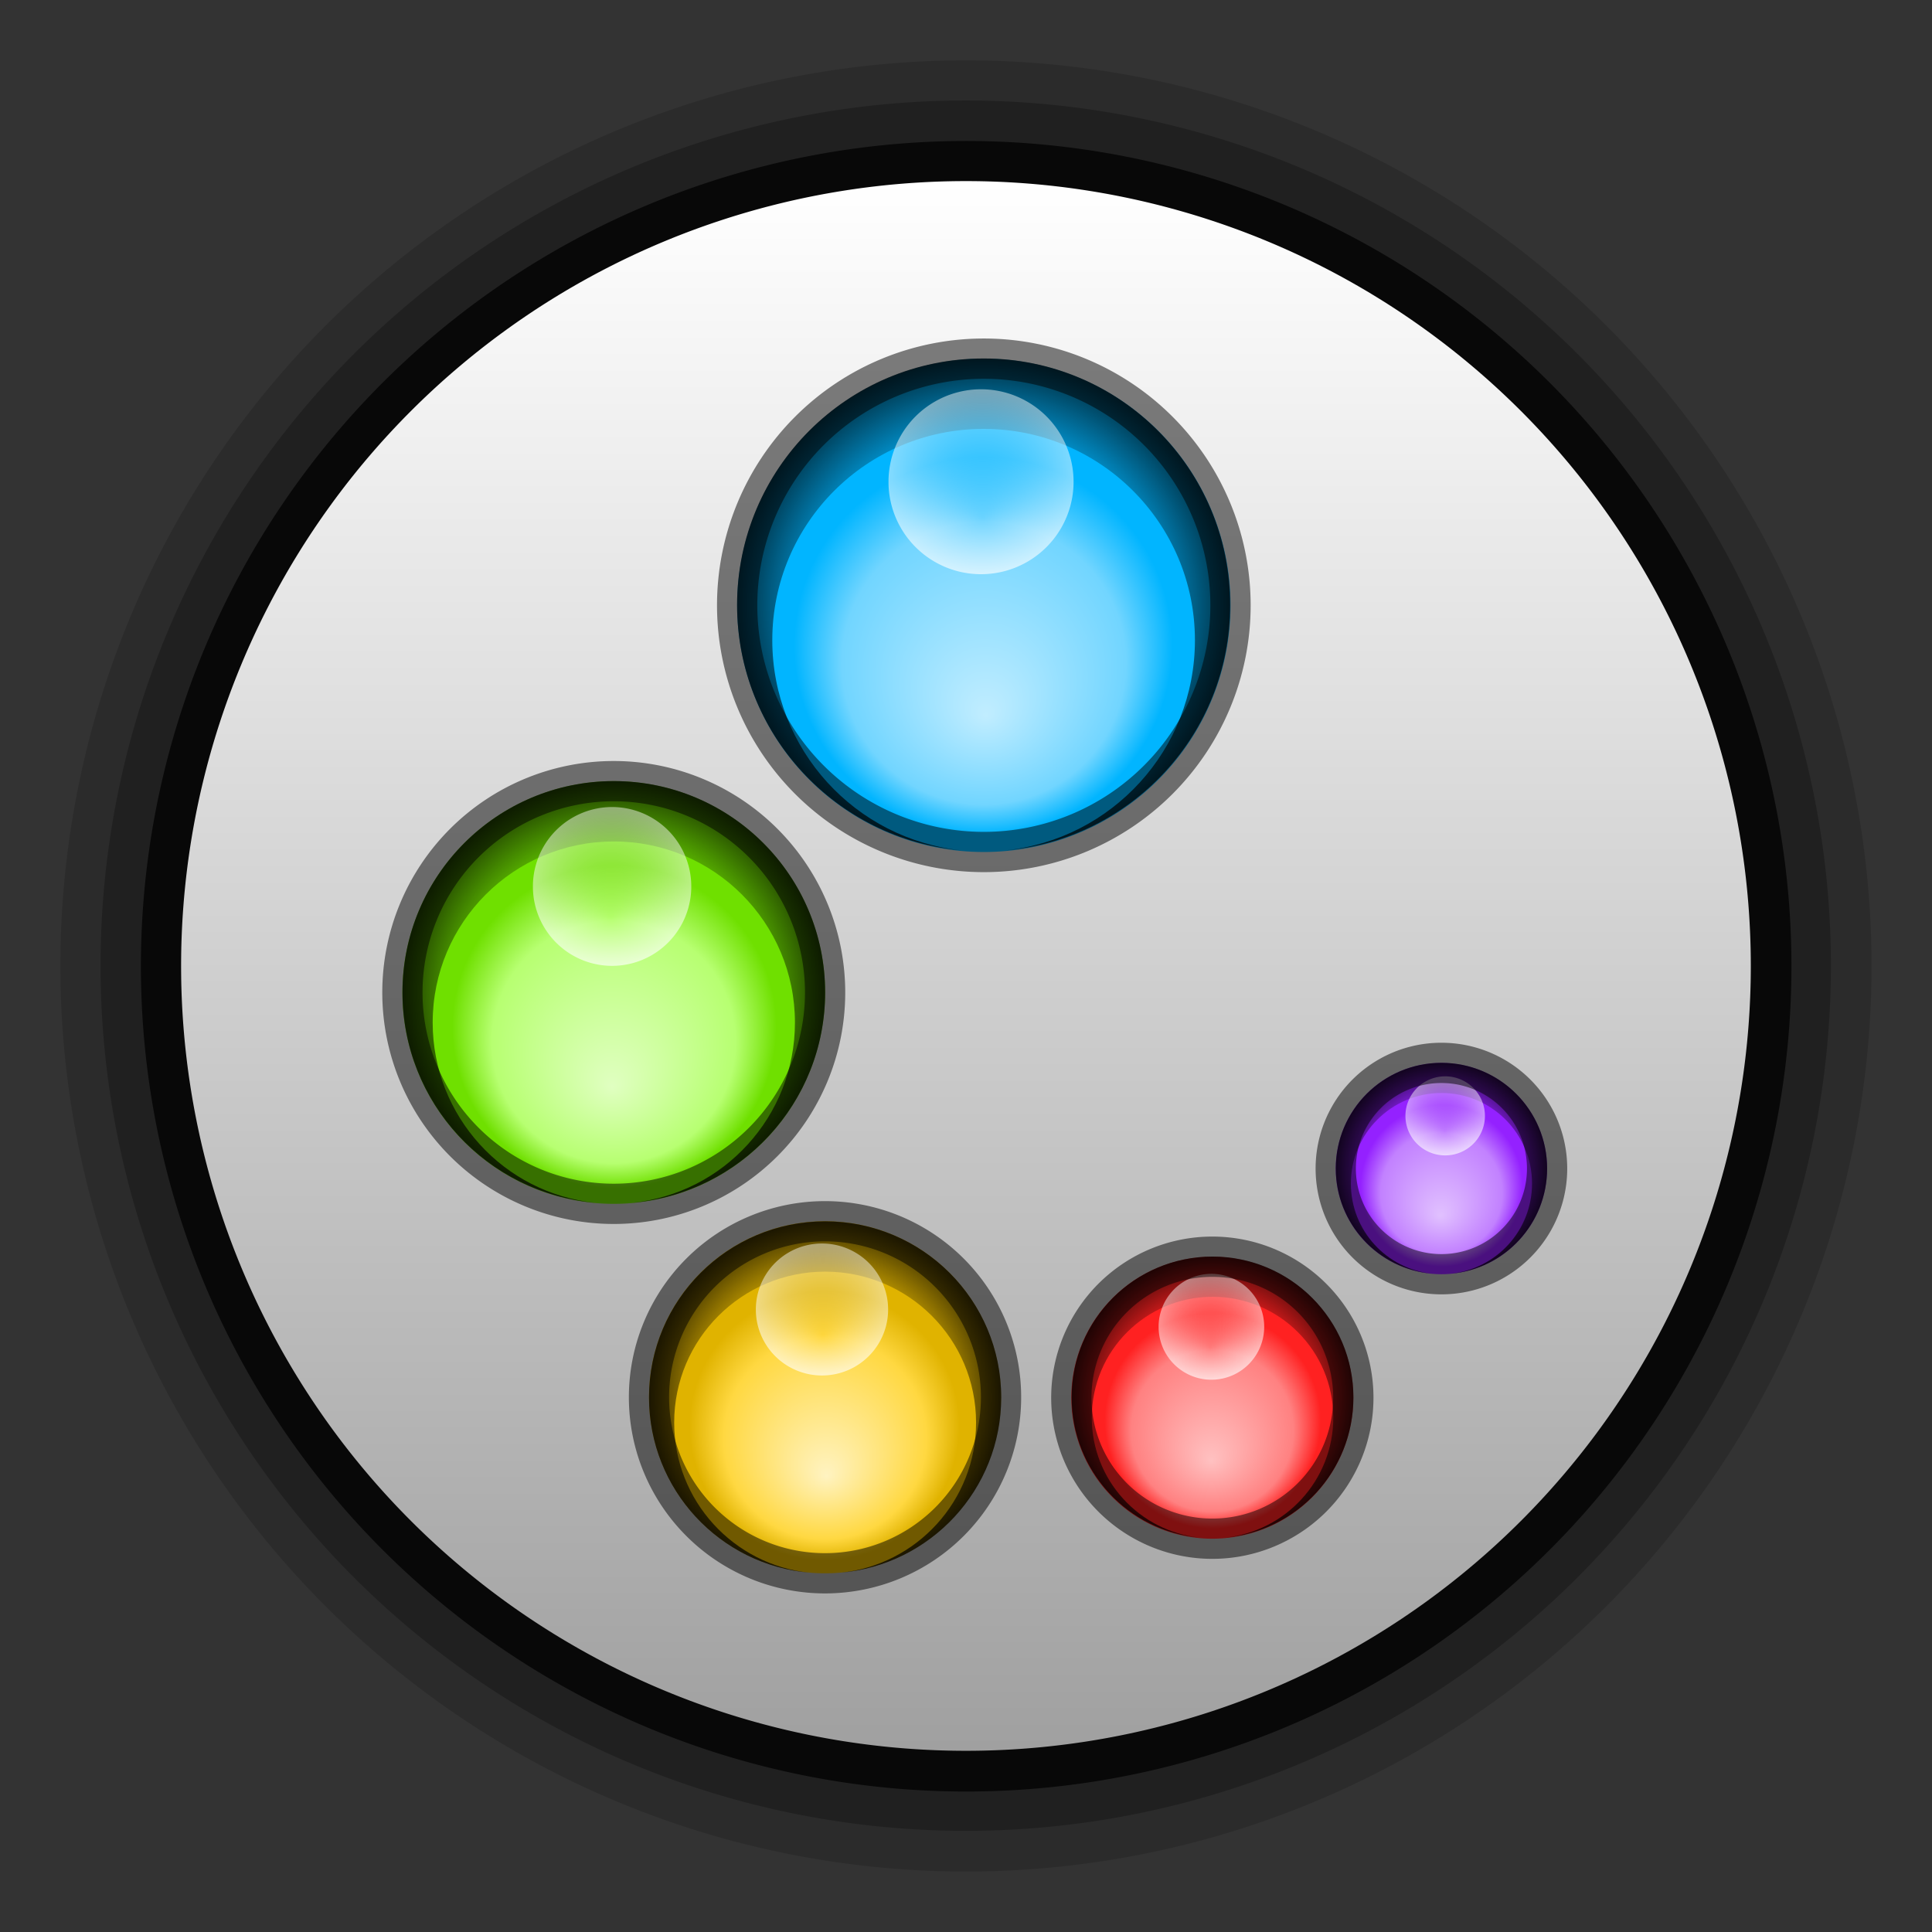 <?xml version="1.0" encoding="UTF-8" standalone="no"?>
<!-- Created with Inkscape (http://www.inkscape.org/) -->

<svg
   xmlns:dc="http://purl.org/dc/elements/1.1/"
   xmlns:cc="http://creativecommons.org/ns#"
   xmlns:rdf="http://www.w3.org/1999/02/22-rdf-syntax-ns#"
   xmlns:svg="http://www.w3.org/2000/svg"
   xmlns="http://www.w3.org/2000/svg"
   xmlns:xlink="http://www.w3.org/1999/xlink"
   xmlns:sodipodi="http://sodipodi.sourceforge.net/DTD/sodipodi-0.dtd"
   xmlns:inkscape="http://www.inkscape.org/namespaces/inkscape"
   inkscape:output_extension="org.inkscape.output.svg.inkscape"
   inkscape:export-ydpi="90"
   inkscape:export-xdpi="90"
   inkscape:export-filename="zoncolor.png"
   sodipodi:docname="zoncolor-circle.svg"
   inkscape:version="0.48.3.1 r9886"
   sodipodi:version="0.32"
   id="svg1443"
   height="96"
   width="96"
   y="0"
   x="0"
   version="1.0">
  <rect width="100%" height="100%" fill="#333333" stroke="none"/>
  <sodipodi:namedview
     inkscape:window-height="759"
     inkscape:window-width="1027"
     inkscape:pageshadow="2"
     inkscape:pageopacity="0.0"
     borderopacity="1.0"
     bordercolor="#666666"
     pagecolor="#ffffff"
     id="base"
     inkscape:zoom="4"
     inkscape:cx="48"
     inkscape:cy="48"
     inkscape:window-x="24"
     inkscape:window-y="58"
     inkscape:current-layer="g3149"
     showguides="false"
     inkscape:guide-bbox="true"
     showgrid="false"
     inkscape:window-maximized="0"
     fit-margin-top="0"
     fit-margin-left="0"
     fit-margin-right="0"
     fit-margin-bottom="0"
     inkscape:object-nodes="true"
     inkscape:snap-object-midpoints="true"
     inkscape:snap-center="true"
     inkscape:snap-global="true"
     inkscape:snap-midpoints="true">
    <sodipodi:guide
       orientation="horizontal"
       position="0,121.925"
       id="guide1331" />
    <sodipodi:guide
       orientation="horizontal"
       position="0,38.075"
       id="guide1333" />
    <sodipodi:guide
       orientation="vertical"
       position="13.524,8.4373016e-06"
       id="guide1335" />
    <sodipodi:guide
       orientation="vertical"
       position="146.268,8.4373016e-06"
       id="guide1337" />
    <sodipodi:guide
       orientation="horizontal"
       position="0,145.02"
       id="guide6086" />
    <sodipodi:guide
       orientation="horizontal"
       position="173.732,15.397"
       id="guide6088" />
    <sodipodi:guide
       orientation="vertical"
       position="2.081,8.4373016e-06"
       id="guide1329" />
    <sodipodi:guide
       orientation="vertical"
       position="157.503,8.4373016e-06"
       id="guide1332" />
  </sodipodi:namedview>
  <defs
     id="defs1446">
    <linearGradient
       id="linearGradient3828-4-4-9">
      <stop
         style="stop-color:#ffc1c1;stop-opacity:1;"
         offset="0"
         id="stop3830-1-1-1" />
      <stop
         id="stop3832-0-6-9"
         offset="0.75"
         style="stop-color:#ff8181;stop-opacity:1;" />
      <stop
         style="stop-color:#ff2121;stop-opacity:1;"
         offset="1"
         id="stop3834-8-1-0" />
    </linearGradient>
    <linearGradient
       id="linearGradient3165-7">
      <stop
         id="stop3167-9"
         offset="0"
         style="stop-color:#000000;stop-opacity:0;" />
      <stop
         style="stop-color:#000000;stop-opacity:0;"
         offset="0.6"
         id="stop3169-0" />
      <stop
         id="stop3171-5"
         offset="1"
         style="stop-color:#000000;stop-opacity:1;" />
    </linearGradient>
    <linearGradient
       id="linearGradient3844-9-9">
      <stop
         style="stop-color:#ffffff;stop-opacity:0;"
         offset="0"
         id="stop3846-2-5" />
      <stop
         style="stop-color:#ffffff;stop-opacity:1;"
         offset="1"
         id="stop3848-7-0" />
    </linearGradient>
    <linearGradient
       id="linearGradient4017-9">
      <stop
         id="stop4019-2"
         offset="0"
         style="stop-color:#fff3c1;stop-opacity:1;" />
      <stop
         style="stop-color:#ffd841;stop-opacity:1;"
         offset="0.75"
         id="stop4021-8" />
      <stop
         id="stop4023-8"
         offset="1"
         style="stop-color:#e0b300;stop-opacity:1;" />
    </linearGradient>
    <linearGradient
       id="linearGradient3975-9">
      <stop
         id="stop3977-2"
         offset="0"
         style="stop-color:#e0ffc1;stop-opacity:1;" />
      <stop
         style="stop-color:#b7ff71;stop-opacity:1;"
         offset="0.75"
         id="stop3979-2" />
      <stop
         id="stop3981-3"
         offset="1"
         style="stop-color:#6fe000;stop-opacity:1;" />
    </linearGradient>
    <linearGradient
       id="linearGradient3836-4">
      <stop
         id="stop3838-6"
         offset="0"
         style="stop-color:#e1c1ff;stop-opacity:1;" />
      <stop
         style="stop-color:#c281ff;stop-opacity:1;"
         offset="0.75"
         id="stop3840-1" />
      <stop
         id="stop3842-3"
         offset="1"
         style="stop-color:#9421ff;stop-opacity:1;" />
    </linearGradient>
    <linearGradient
       id="linearGradient3995-0">
      <stop
         style="stop-color:#c1edff;stop-opacity:1;"
         offset="0"
         id="stop3997-9" />
      <stop
         id="stop4027"
         offset="0.75"
         style="stop-color:#71d5ff;stop-opacity:1;" />
      <stop
         style="stop-color:#01b5ff;stop-opacity:1;"
         offset="1"
         id="stop4029" />
    </linearGradient>
    <linearGradient
       id="linearGradient3292-5-9-4">
      <stop
         style="stop-color:#ffffff;stop-opacity:1;"
         offset="0"
         id="stop3294-3-8-6" />
      <stop
         style="stop-color:#a0a0a0;stop-opacity:1;"
         offset="1"
         id="stop3296-0-5-3" />
    </linearGradient>
    <linearGradient
       y2="116.49"
       x2="55.71"
       y1="31.225"
       x1="55.71"
       gradientTransform="matrix(0.596,0,0,0.596,0.17,0.542)"
       gradientUnits="userSpaceOnUse"
       id="linearGradient3122"
       xlink:href="#linearGradient3292-5-9-4"
       inkscape:collect="always" />
    <radialGradient
       inkscape:collect="always"
       xlink:href="#linearGradient3995-0"
       id="radialGradient3369"
       gradientUnits="userSpaceOnUse"
       gradientTransform="matrix(0.298,0,0,0.297,-134.542,36.582)"
       cx="371.503"
       cy="-1.796"
       fx="370.952"
       fy="12.467"
       r="38.29" />
    <radialGradient
       inkscape:collect="always"
       xlink:href="#linearGradient3836-4"
       id="radialGradient3371"
       gradientUnits="userSpaceOnUse"
       gradientTransform="matrix(0.298,0,0,0.297,-134.542,36.582)"
       cx="371.503"
       cy="-1.796"
       fx="370.952"
       fy="12.467"
       r="38.29" />
    <radialGradient
       inkscape:collect="always"
       xlink:href="#linearGradient3975-9"
       id="radialGradient3373"
       gradientUnits="userSpaceOnUse"
       gradientTransform="matrix(0.298,0,0,0.297,-134.542,36.582)"
       cx="371.503"
       cy="-1.796"
       fx="370.952"
       fy="12.467"
       r="38.29" />
    <radialGradient
       inkscape:collect="always"
       xlink:href="#linearGradient4017-9"
       id="radialGradient3375"
       gradientUnits="userSpaceOnUse"
       gradientTransform="matrix(0.298,0,0,0.297,-134.542,36.582)"
       cx="371.503"
       cy="-1.796"
       fx="370.952"
       fy="12.467"
       r="38.29" />
    <radialGradient
       inkscape:collect="always"
       xlink:href="#linearGradient3828-4-4-9"
       id="radialGradient3377"
       gradientUnits="userSpaceOnUse"
       gradientTransform="matrix(0.298,0,0,0.297,-134.542,36.582)"
       cx="371.503"
       cy="-1.796"
       fx="370.952"
       fy="12.467"
       r="38.29" />
    <radialGradient
       inkscape:collect="always"
       xlink:href="#linearGradient3844-9-9"
       id="radialGradient3381"
       gradientUnits="userSpaceOnUse"
       gradientTransform="matrix(1.486,-8.4172741e-7,1.0406811e-6,1.838,-221.596,32.465)"
       cx="455.504"
       cy="-40.35"
       fx="455.504"
       fy="-32.883"
       r="14.103" />
    <radialGradient
       inkscape:collect="always"
       xlink:href="#linearGradient3844-9-9"
       id="radialGradient3385"
       gradientUnits="userSpaceOnUse"
       gradientTransform="matrix(1.486,-8.4172741e-7,1.0406811e-6,1.838,-221.596,32.465)"
       cx="455.504"
       cy="-40.35"
       fx="455.504"
       fy="-32.883"
       r="14.103" />
    <radialGradient
       inkscape:collect="always"
       xlink:href="#linearGradient3844-9-9"
       id="radialGradient3389"
       gradientUnits="userSpaceOnUse"
       gradientTransform="matrix(1.486,-8.4172741e-7,1.0406811e-6,1.838,-221.596,32.465)"
       cx="455.504"
       cy="-40.35"
       fx="455.504"
       fy="-32.883"
       r="14.103" />
    <radialGradient
       inkscape:collect="always"
       xlink:href="#linearGradient3844-9-9"
       id="radialGradient3393"
       gradientUnits="userSpaceOnUse"
       gradientTransform="matrix(1.486,-8.4172741e-7,1.0406811e-6,1.838,-221.596,32.465)"
       cx="455.504"
       cy="-40.35"
       fx="455.504"
       fy="-32.883"
       r="14.103" />
    <radialGradient
       inkscape:collect="always"
       xlink:href="#linearGradient3844-9-9"
       id="radialGradient3397"
       gradientUnits="userSpaceOnUse"
       gradientTransform="matrix(1.486,-8.4172741e-7,1.0406811e-6,1.838,-221.596,32.465)"
       cx="455.504"
       cy="-40.35"
       fx="455.504"
       fy="-32.883"
       r="14.103" />
    <radialGradient
       inkscape:collect="always"
       xlink:href="#linearGradient3165-7"
       id="radialGradient3406"
       gradientUnits="userSpaceOnUse"
       gradientTransform="matrix(-0.353,0,0,0.353,63.199,46.195)"
       cx="-23.875"
       cy="33.625"
       fx="-23.875"
       fy="33.625"
       r="14.875" />
    <radialGradient
       inkscape:collect="always"
       xlink:href="#linearGradient3165-7"
       id="radialGradient3410"
       gradientUnits="userSpaceOnUse"
       gradientTransform="matrix(-0.471,0,0,0.471,49.015,53.614)"
       cx="-23.875"
       cy="33.625"
       fx="-23.875"
       fy="33.625"
       r="14.875" />
    <radialGradient
       inkscape:collect="always"
       xlink:href="#linearGradient3165-7"
       id="radialGradient3414"
       gradientUnits="userSpaceOnUse"
       gradientTransform="matrix(-0.588,0,0,0.588,26.956,49.658)"
       cx="-23.875"
       cy="33.625"
       fx="-23.875"
       fy="33.625"
       r="14.875" />
    <radialGradient
       inkscape:collect="always"
       xlink:href="#linearGradient3165-7"
       id="radialGradient3418"
       gradientUnits="userSpaceOnUse"
       gradientTransform="matrix(-0.706,0,0,0.706,13.647,25.577)"
       cx="-23.875"
       cy="33.625"
       fx="-23.875"
       fy="33.625"
       r="14.875" />
    <radialGradient
       inkscape:collect="always"
       xlink:href="#linearGradient3165-7"
       id="radialGradient3422"
       gradientUnits="userSpaceOnUse"
       gradientTransform="matrix(-0.824,0,0,0.824,29.213,2.371)"
       cx="-23.875"
       cy="33.625"
       fx="-23.875"
       fy="33.625"
       r="14.875" />
  </defs>
  <g
     inkscape:groupmode="layer"
     id="layer1"
     inkscape:label="circle-bg-dark"
     style="display:inline"
     sodipodi:insensitive="true">
    <path
       sodipodi:type="arc"
       style="opacity:0.15;color:#000000;fill:#000000;fill-opacity:1;fill-rule:evenodd;stroke:none;stroke-width:1;marker:none;visibility:visible;display:inline;overflow:visible;enable-background:accumulate"
       id="path3226"
       sodipodi:cx="33.391304"
       sodipodi:cy="44.58498"
       sodipodi:rx="25.422924"
       sodipodi:ry="25.422924"
       d="m 58.814,44.585 a 25.423,25.423 0 1 1 -50.846,0 25.423,25.423 0 1 1 50.846,0 z"
       transform="matrix(1.77,0,0,1.77,-11.104,-30.918)" />
    <path
       transform="matrix(1.691,0,0,1.691,-8.478,-27.41)"
       d="m 58.814,44.585 a 25.423,25.423 0 1 1 -50.846,0 25.423,25.423 0 1 1 50.846,0 z"
       sodipodi:ry="25.422924"
       sodipodi:rx="25.422924"
       sodipodi:cy="44.58498"
       sodipodi:cx="33.391304"
       id="path3073"
       style="opacity:0.25;color:#000000;fill:#000000;fill-opacity:1;fill-rule:evenodd;stroke:none;stroke-width:1;marker:none;visibility:visible;display:inline;overflow:visible;enable-background:accumulate"
       sodipodi:type="arc" />
    <path
       transform="matrix(1.613,0,0,1.613,-5.851,-23.903)"
       d="m 58.814,44.585 a 25.423,25.423 0 1 1 -50.846,0 25.423,25.423 0 1 1 50.846,0 z"
       sodipodi:ry="25.422924"
       sodipodi:rx="25.422924"
       sodipodi:cy="44.58498"
       sodipodi:cx="33.391304"
       id="path3224"
       style="opacity:0.75;color:#000000;fill:#000000;fill-opacity:1;fill-rule:evenodd;stroke:none;stroke-width:1;marker:none;visibility:visible;display:inline;overflow:visible;enable-background:accumulate"
       sodipodi:type="arc" />
  </g>
  <g
     inkscape:groupmode="layer"
     id="layer6"
     inkscape:label="circle-fg-mono-light"
     style="display:inline"
     sodipodi:insensitive="true">
    <path
       sodipodi:type="arc"
       style="color:#000000;fill:url(#linearGradient3122);fill-opacity:1;fill-rule:evenodd;stroke:none;stroke-width:1;marker:none;visibility:visible;display:inline;overflow:visible;enable-background:accumulate"
       id="path3189"
       sodipodi:cx="33.391304"
       sodipodi:cy="44.58498"
       sodipodi:rx="25.422924"
       sodipodi:ry="25.422924"
       d="m 58.814,44.585 a 25.423,25.423 0 1 1 -50.846,0 25.423,25.423 0 1 1 50.846,0 z"
       transform="matrix(1.534,0,0,1.534,-3.224,-20.396)" />
  </g>
  <g
     style="display:inline"
     inkscape:label="bubble-shrinked"
     id="g3149"
     inkscape:groupmode="layer"
     sodipodi:insensitive="true">
    <path
       transform="matrix(-0.824,0,0,0.824,29.213,2.371)"
       d="m -9,33.625 a 14.875,14.875 0 1 1 -29.75,0 14.875,14.875 0 1 1 29.75,0 z"
       sodipodi:ry="14.875"
       sodipodi:rx="14.875"
       sodipodi:cy="33.625"
       sodipodi:cx="-23.875"
       id="path3151"
       style="color:#000000;fill:url(#radialGradient3369);fill-opacity:1;fill-rule:nonzero;stroke:none;stroke-width:1;marker:none;visibility:visible;display:inline;overflow:visible;enable-background:accumulate"
       sodipodi:type="arc" />
    <path
       sodipodi:type="arc"
       style="color:#000000;fill:url(#radialGradient3371);fill-opacity:1;fill-rule:nonzero;stroke:none;stroke-width:1;marker:none;visibility:visible;display:inline;overflow:visible;enable-background:accumulate"
       id="path3153"
       sodipodi:cx="-23.875"
       sodipodi:cy="33.625"
       sodipodi:rx="14.875"
       sodipodi:ry="14.875"
       d="m -9,33.625 a 14.875,14.875 0 1 1 -29.75,0 14.875,14.875 0 1 1 29.75,0 z"
       transform="matrix(0.353,0,0,0.353,80.051,46.195)" />
    <path
       sodipodi:type="arc"
       style="color:#000000;fill:url(#radialGradient3373);fill-opacity:1;fill-rule:nonzero;stroke:none;stroke-width:1;marker:none;visibility:visible;display:inline;overflow:visible;enable-background:accumulate"
       id="path3155"
       sodipodi:cx="-23.875"
       sodipodi:cy="33.625"
       sodipodi:rx="14.875"
       sodipodi:ry="14.875"
       d="m -9,33.625 a 14.875,14.875 0 1 1 -29.75,0 14.875,14.875 0 1 1 29.75,0 z"
       transform="matrix(0.706,0,0,0.706,47.353,25.577)" />
    <path
       sodipodi:type="arc"
       style="color:#000000;fill:url(#radialGradient3375);fill-opacity:1;fill-rule:nonzero;stroke:none;stroke-width:1;marker:none;visibility:visible;display:inline;overflow:visible;enable-background:accumulate"
       id="path3157"
       sodipodi:cx="-23.875"
       sodipodi:cy="33.625"
       sodipodi:rx="14.875"
       sodipodi:ry="14.875"
       d="m -9,33.625 a 14.875,14.875 0 1 1 -29.75,0 14.875,14.875 0 1 1 29.75,0 z"
       transform="matrix(-0.588,0,0,0.588,26.956,49.658)" />
    <path
       transform="matrix(0.471,0,0,0.471,71.485,53.614)"
       d="m -9,33.625 a 14.875,14.875 0 1 1 -29.75,0 14.875,14.875 0 1 1 29.75,0 z"
       sodipodi:ry="14.875"
       sodipodi:rx="14.875"
       sodipodi:cy="33.625"
       sodipodi:cx="-23.875"
       id="path3159"
       style="color:#000000;fill:url(#radialGradient3377);fill-opacity:1;fill-rule:nonzero;stroke:none;stroke-width:1;marker:none;visibility:visible;display:inline;overflow:visible;enable-background:accumulate"
       sodipodi:type="arc" />
    <path
       inkscape:connector-curvature="0"
       id="path3161"
       d="m 48.875,17.812 c -6.765,0 -12.25,5.485 -12.25,12.25 0,6.407 4.917,11.656 11.184,12.195 C 42.514,41.72 38.375,37.249 38.375,31.812 c 0,-5.799 4.701,-10.5 10.5,-10.5 5.799,0 10.5,4.701 10.5,10.5 0,5.437 -4.139,9.908 -9.434,10.445 C 56.208,41.718 61.125,36.469 61.125,30.062 c 0,-6.765 -5.485,-12.25 -12.25,-12.25 z"
       style="opacity:0.75;color:#000000;fill:url(#radialGradient3422);fill-opacity:1;fill-rule:nonzero;stroke:none;stroke-width:1;marker:none;visibility:visible;display:inline;overflow:visible;enable-background:accumulate" />
    <path
       sodipodi:type="arc"
       style="opacity:0.75;fill:url(#radialGradient3381);fill-opacity:1;stroke:none"
       id="path3163"
       sodipodi:cx="455.50381"
       sodipodi:cy="-34.831043"
       sodipodi:rx="14.103466"
       sodipodi:ry="17.534039"
       d="m 469.607,-34.831 a 14.103,17.534 0 1 1 -28.207,0 14.103,17.534 0 1 1 28.207,0 z"
       transform="matrix(-0.326,0,0,0.262,197.241,33.063)" />
    <path
       inkscape:connector-curvature="0"
       style="opacity:0.75;color:#000000;fill:url(#radialGradient3418);fill-opacity:1;fill-rule:nonzero;stroke:none;stroke-width:1;marker:none;visibility:visible;display:inline;overflow:visible;enable-background:accumulate"
       d="m 30.5,38.812 c -5.799,0 -10.5,4.701 -10.5,10.5 0,5.492 4.214,9.991 9.586,10.453 C 25.048,59.305 21.5,55.472 21.5,50.812 c 0,-4.971 4.029,-9 9,-9 4.971,0 9,4.029 9,9 0,4.66 -3.548,8.492 -8.086,8.953 C 36.786,59.303 41,54.804 41,49.312 c 0,-5.799 -4.701,-10.5 -10.5,-10.5 z"
       id="path3165" />
    <path
       transform="matrix(0.279,0,0,0.225,-96.671,51.884)"
       d="m 469.607,-34.831 a 14.103,17.534 0 1 1 -28.207,0 14.103,17.534 0 1 1 28.207,0 z"
       sodipodi:ry="17.534039"
       sodipodi:rx="14.103466"
       sodipodi:cy="-34.831043"
       sodipodi:cx="455.50381"
       id="path3167"
       style="opacity:0.75;fill:url(#radialGradient3385);fill-opacity:1;stroke:none"
       sodipodi:type="arc" />
    <path
       id="path3169"
       d="m 41,60.688 c -4.832,0 -8.75,3.918 -8.75,8.75 0,4.576 3.512,8.326 7.988,8.711 C 36.456,77.764 33.5,74.571 33.5,70.688 c 0,-4.142 3.358,-7.5 7.5,-7.5 4.142,0 7.5,3.358 7.5,7.5 0,3.883 -2.956,7.077 -6.738,7.461 C 46.238,77.763 49.75,74.014 49.75,69.438 c 0,-4.832 -3.918,-8.75 -8.75,-8.75 z"
       style="opacity:0.75;color:#000000;fill:url(#radialGradient3414);fill-opacity:1;fill-rule:nonzero;stroke:none;stroke-width:1;marker:none;visibility:visible;display:inline;overflow:visible;enable-background:accumulate"
       inkscape:connector-curvature="0" />
    <path
       transform="matrix(-0.233,0,0,0.187,146.976,71.581)"
       d="m 469.607,-34.831 a 14.103,17.534 0 1 1 -28.207,0 14.103,17.534 0 1 1 28.207,0 z"
       sodipodi:ry="17.534039"
       sodipodi:rx="14.103466"
       sodipodi:cy="-34.831043"
       sodipodi:cx="455.50381"
       id="path3171"
       style="opacity:0.75;fill:url(#radialGradient3389);fill-opacity:1;stroke:none"
       sodipodi:type="arc" />
    <path
       inkscape:connector-curvature="0"
       style="opacity:0.75;color:#000000;fill:url(#radialGradient3410);fill-opacity:1;fill-rule:nonzero;stroke:none;stroke-width:1;marker:none;visibility:visible;display:inline;overflow:visible;enable-background:accumulate"
       d="m 60.25,62.438 c -3.866,0 -7,3.134 -7,7 0,3.661 2.809,6.661 6.391,6.969 -3.026,-0.307 -5.391,-2.862 -5.391,-5.969 0,-3.314 2.686,-6 6,-6 3.314,0 6,2.686 6,6 0,3.107 -2.365,5.661 -5.391,5.969 C 64.441,76.098 67.25,73.099 67.25,69.438 c 0,-3.866 -3.134,-7 -7,-7 z"
       id="path3174" />
    <path
       sodipodi:type="arc"
       style="opacity:0.75;fill:url(#radialGradient3393);fill-opacity:1;stroke:none"
       id="path3176"
       sodipodi:cx="455.50381"
       sodipodi:cy="-34.831043"
       sodipodi:rx="14.103466"
       sodipodi:ry="17.534039"
       d="m 469.607,-34.831 a 14.103,17.534 0 1 1 -28.207,0 14.103,17.534 0 1 1 28.207,0 z"
       transform="matrix(0.186,0,0,0.15,-24.53,71.152)" />
    <path
       id="path3178"
       d="m 71.625,52.812 c -2.899,0 -5.25,2.351 -5.25,5.25 0,2.746 2.107,4.995 4.793,5.227 C 68.899,63.059 67.125,61.142 67.125,58.812 c 0,-2.485 2.015,-4.5 4.5,-4.5 2.485,0 4.5,2.015 4.5,4.5 0,2.33 -1.774,4.246 -4.043,4.477 2.686,-0.231 4.793,-2.481 4.793,-5.227 0,-2.899 -2.351,-5.25 -5.25,-5.25 z"
       style="opacity:0.75;color:#000000;fill:url(#radialGradient3406);fill-opacity:1;fill-rule:nonzero;stroke:none;stroke-width:1;marker:none;visibility:visible;display:inline;overflow:visible;enable-background:accumulate"
       inkscape:connector-curvature="0" />
    <path
       transform="matrix(0.14,0,0,0.112,8.04,59.348)"
       d="m 469.607,-34.831 a 14.103,17.534 0 1 1 -28.207,0 14.103,17.534 0 1 1 28.207,0 z"
       sodipodi:ry="17.534039"
       sodipodi:rx="14.103466"
       sodipodi:cy="-34.831043"
       sodipodi:cx="455.50381"
       id="path3180"
       style="opacity:0.75;fill:url(#radialGradient3397);fill-opacity:1;stroke:none"
       sodipodi:type="arc" />
    <path
       sodipodi:type="arc"
       style="opacity:0.5;color:#000000;fill:none;stroke:#000000;stroke-width:2.429;stroke-miterlimit:4;stroke-dasharray:none;marker:none;visibility:visible;display:inline;overflow:visible;enable-background:accumulate"
       id="path3182"
       sodipodi:cx="-23.875"
       sodipodi:cy="33.625"
       sodipodi:rx="14.875"
       sodipodi:ry="14.875"
       d="m -9,33.625 a 14.875,14.875 0 1 1 -29.75,0 14.875,14.875 0 1 1 29.75,0 z"
       transform="matrix(-0.824,0,0,0.824,29.213,2.371)" />
    <path
       transform="matrix(0.706,0,0,0.706,47.353,25.577)"
       d="m -9,33.625 a 14.875,14.875 0 1 1 -29.75,0 14.875,14.875 0 1 1 29.75,0 z"
       sodipodi:ry="14.875"
       sodipodi:rx="14.875"
       sodipodi:cy="33.625"
       sodipodi:cx="-23.875"
       id="path3184"
       style="opacity:0.5;color:#000000;fill:none;stroke:#000000;stroke-width:2.833;stroke-miterlimit:4;stroke-dasharray:none;marker:none;visibility:visible;display:inline;overflow:visible;enable-background:accumulate"
       sodipodi:type="arc" />
    <path
       transform="matrix(-0.588,0,0,0.588,26.956,49.658)"
       d="m -9,33.625 a 14.875,14.875 0 1 1 -29.75,0 14.875,14.875 0 1 1 29.75,0 z"
       sodipodi:ry="14.875"
       sodipodi:rx="14.875"
       sodipodi:cy="33.625"
       sodipodi:cx="-23.875"
       id="path3186"
       style="opacity:0.5;color:#000000;fill:none;stroke:#000000;stroke-width:3.4;stroke-miterlimit:4;stroke-dasharray:none;marker:none;visibility:visible;display:inline;overflow:visible;enable-background:accumulate"
       sodipodi:type="arc" />
    <path
       sodipodi:type="arc"
       style="opacity:0.5;color:#000000;fill:none;stroke:#000000;stroke-width:4.25;stroke-miterlimit:4;stroke-dasharray:none;marker:none;visibility:visible;display:inline;overflow:visible;enable-background:accumulate"
       id="path3188"
       sodipodi:cx="-23.875"
       sodipodi:cy="33.625"
       sodipodi:rx="14.875"
       sodipodi:ry="14.875"
       d="m -9,33.625 a 14.875,14.875 0 1 1 -29.75,0 14.875,14.875 0 1 1 29.75,0 z"
       transform="matrix(0.471,0,0,0.471,71.485,53.614)" />
    <path
       transform="matrix(0.353,0,0,0.353,80.051,46.195)"
       d="m -9,33.625 a 14.875,14.875 0 1 1 -29.75,0 14.875,14.875 0 1 1 29.75,0 z"
       sodipodi:ry="14.875"
       sodipodi:rx="14.875"
       sodipodi:cy="33.625"
       sodipodi:cx="-23.875"
       id="path3190"
       style="opacity:0.5;color:#000000;fill:none;stroke:#000000;stroke-width:5.667;stroke-miterlimit:4;stroke-dasharray:none;marker:none;visibility:visible;display:inline;overflow:visible;enable-background:accumulate"
       sodipodi:type="arc" />
  </g>
</svg>

